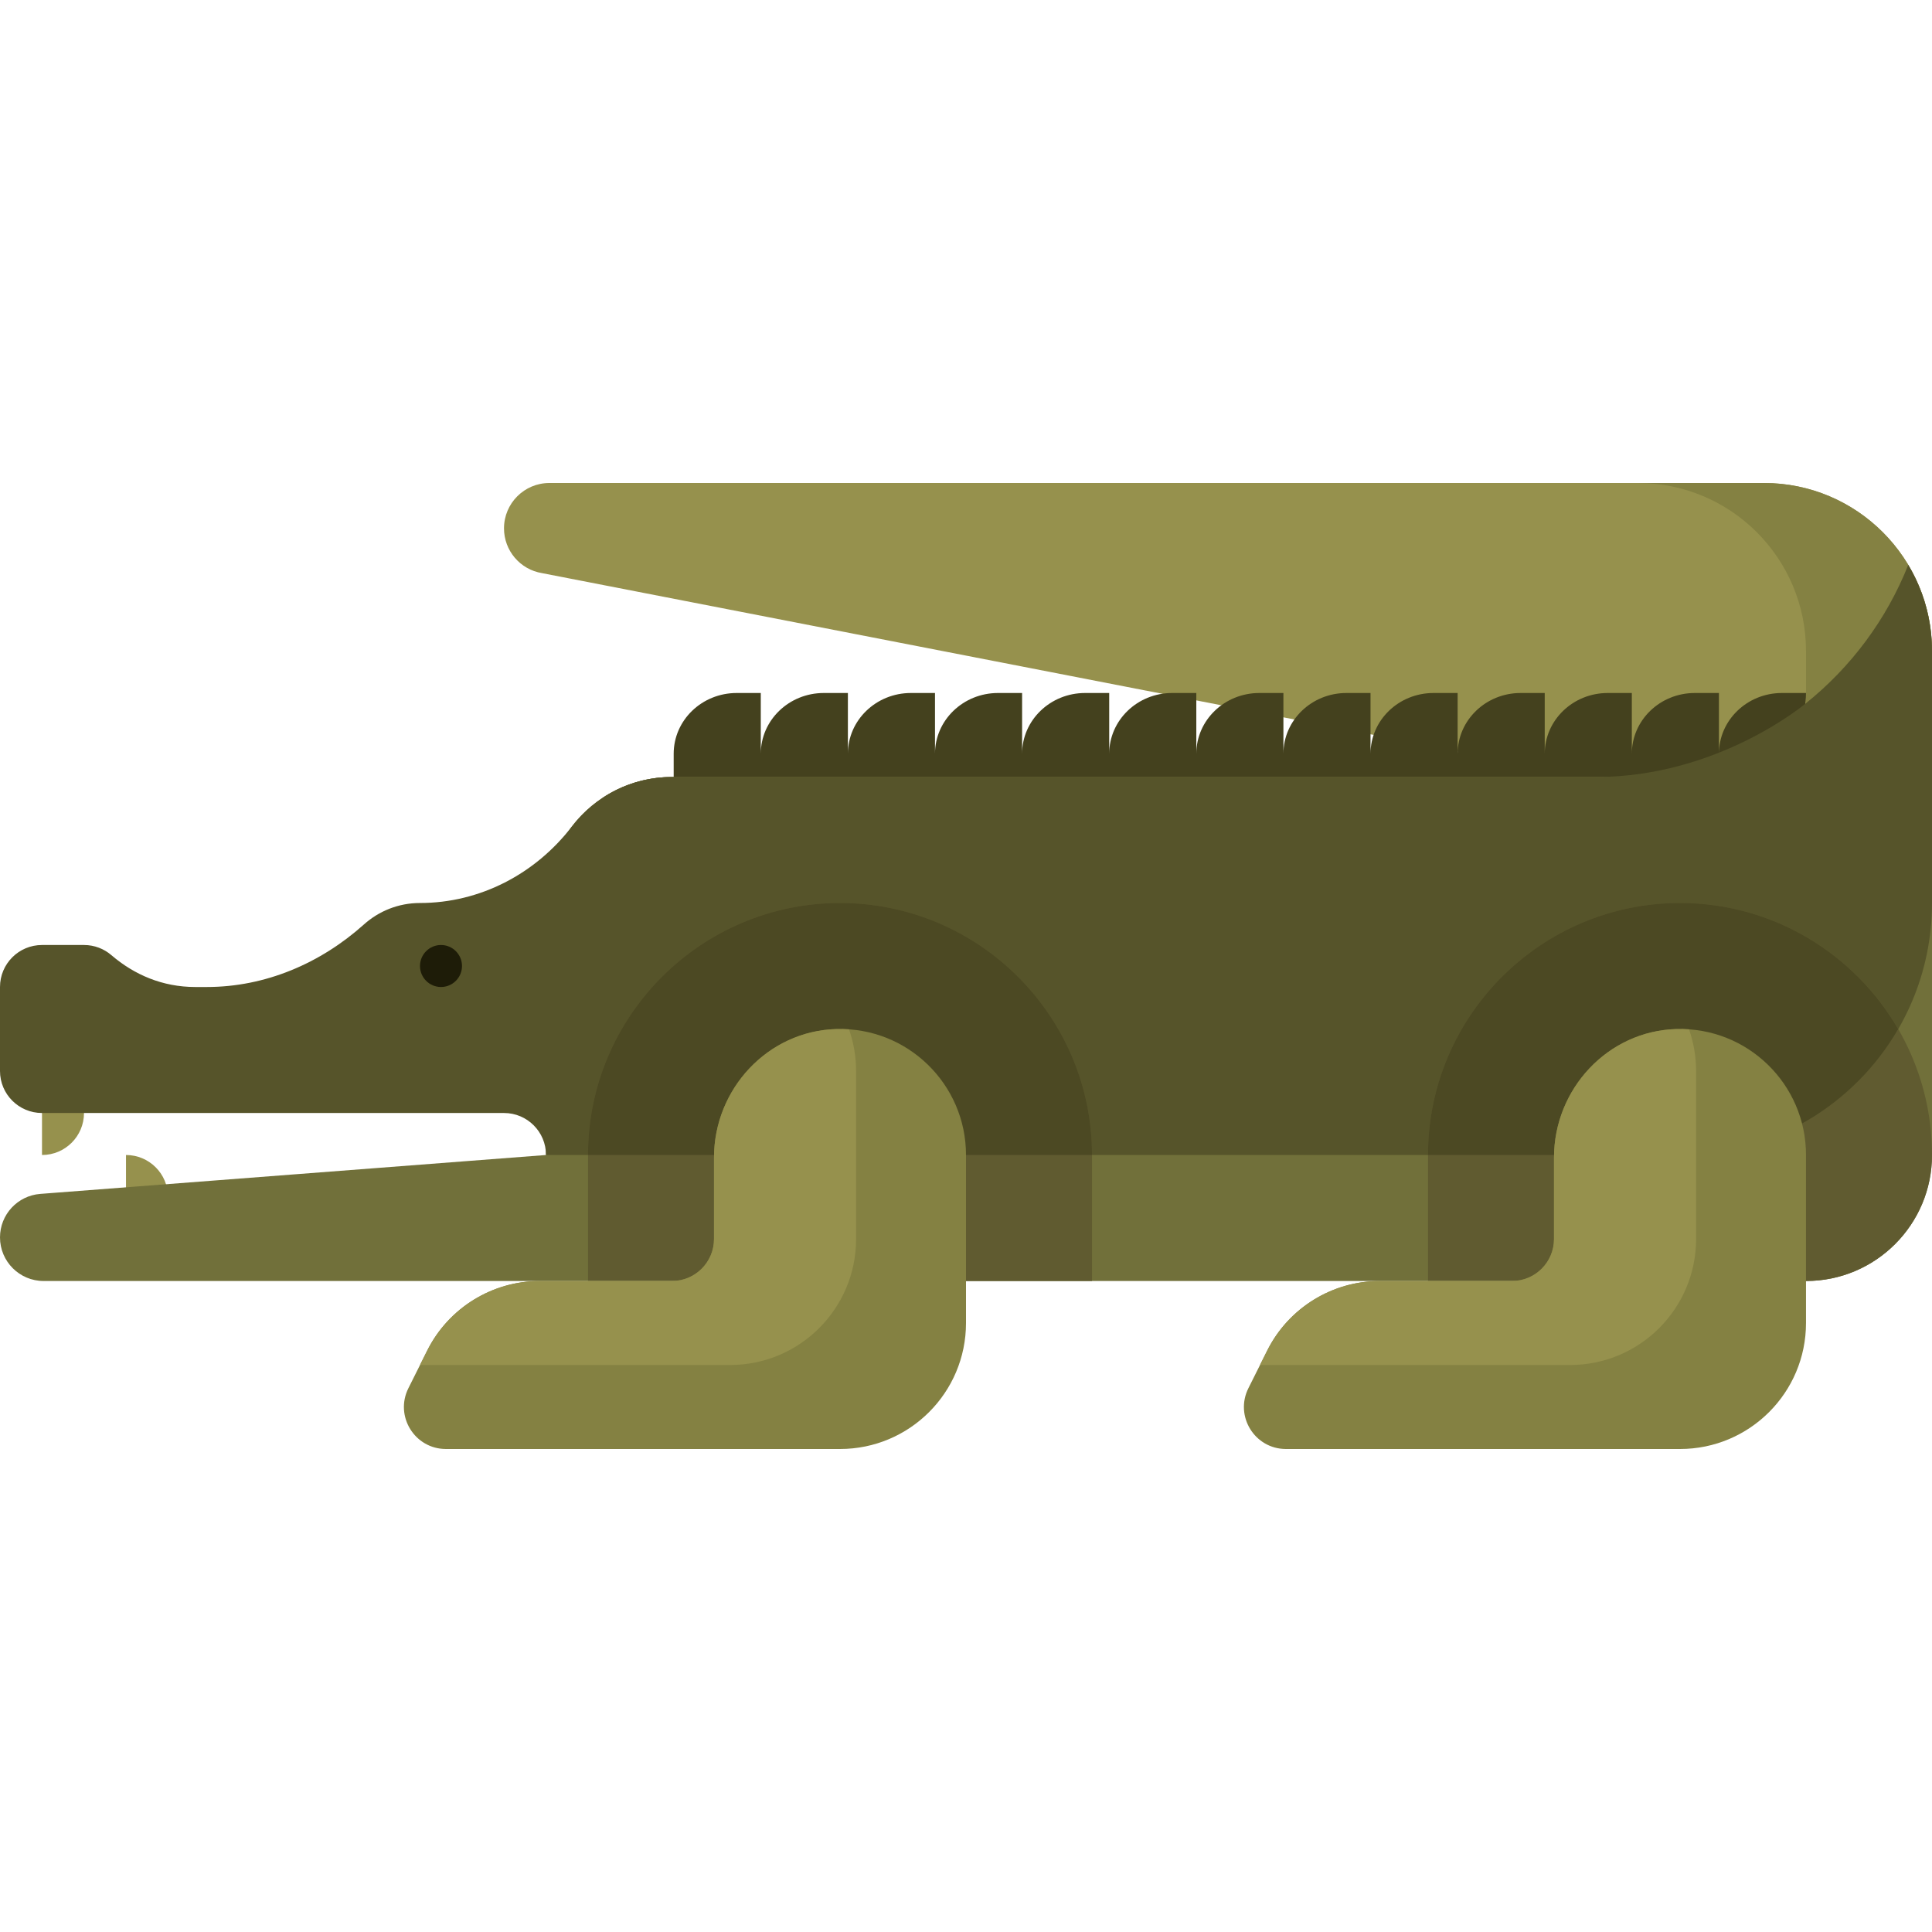 <!-- icon666.com - MILLIONS vector ICONS FREE --><svg version="1.1" id="Layer_1" xmlns="http://www.w3.org/2000/svg" xmlns:xlink="http://www.w3.org/1999/xlink" x="0px" y="0px" viewBox="0 0 460 460" style="enable-background:new 0 0 460 460;" xml:space="preserve"><g id="XMLID_2749_"><path id="XMLID_1474_" style="fill:#96914D;" d="M20,250v15c0,5.523-4.477,10-10,10v-10v-15H20z"/><path id="XMLID_1475_" style="fill:#96914D;" d="M30,275v10h10C40,279.477,35.523,275,30,275z"/><path id="XMLID_1369_" style="fill:#96914D;" d="M460,155v30l-30,15v-5l-300.919-58.535c-5.234-0.844-9.081-5.362-9.081-10.664 c0-5.965,4.836-10.801,10.801-10.801H390h30C442.091,115,460,132.909,460,155z"/><path id="XMLID_1482_" style="fill:#848142;" d="M460,155v30l-30,5v-35c0-22.091-17.909-40-40-40h30 C442.091,115,460,132.909,460,155z"/><path id="XMLID_1713_" style="fill:#44411E;" d="M143.419,190c4.75-3.157,10.449-5,16.581-5h0.4v-5.534 c0-7.989,6.716-14.466,15-14.466h5.739v14.466c0-7.989,6.716-14.466,15-14.466h5.739v14.466c0-7.989,6.716-14.466,15-14.466h5.738 v14.466c0-7.989,6.716-14.466,15-14.466h5.739v14.466c0-7.989,6.716-14.466,15-14.466h5.739v14.466c0-7.989,6.716-14.466,15-14.466 h5.739v14.466c0-7.989,6.716-14.466,15-14.466h5.739v14.466c0-7.989,6.716-14.466,15-14.466h5.738v14.466 c0-7.989,6.716-14.466,15-14.466h5.739v14.466c0-7.989,6.716-14.466,15-14.466h5.739v14.466c0-7.989,6.716-14.466,15-14.466h5.738 v14.466c0-7.989,6.716-14.466,15-14.466h5.739v14.466c0-7.989,6.716-14.466,15-14.466H430c0,11.046-8.954,20-20,20h-2v5H143.419z" /><path id="XMLID_1471_" style="fill:#71703A;" d="M460,185v90c0,16.569-13.431,30-30,30H130H10.384C4.649,305,0,300.351,0,294.616 l0,0c0-5.426,4.177-9.937,9.588-10.354L130,275v-60c0-16.569,13.431-30,30-30H460z"/><path id="XMLID_1481_" style="fill:#56542A;" d="M460,154.998V185v30c0,33.137-26.863,60-60,60H130c0-5.523-4.477-10-10-10H80H30 H10c-5.523,0-10-4.477-10-10v-20c0-5.523,4.477-10,10-10h10c2.485,0,4.759,0.907,6.508,2.407C31.959,232.083,38.693,235,46.494,235 h2.758c13.912,0,27.043-5.61,37.402-14.896C90.194,216.93,94.872,215,100,215c14.273,0,27.496-6.923,36.185-18.247 C141.668,189.607,150.296,185,160,185h220c29.125,0,49.774-17.393,49.856-17.458c10.796-8.627,19.307-19.993,24.489-33.047 C457.933,140.491,460,147.502,460,154.998z"/><path id="XMLID_1473_" style="fill:#605B30;" d="M260,275v30H140v-30c0-33.084,26.916-60,60-60S260,241.916,260,275z"/><path id="XMLID_1477_" style="fill:#4C4923;" d="M260,275H140c0-33.084,26.916-60,60-60S260,241.916,260,275z"/><path id="XMLID_2191_" style="fill:#605B30;" d="M400,215c-33.084,0-60,26.916-60,60v30h90c16.569,0,30-13.431,30-30 C460,241.916,433.084,215,400,215z"/><path id="XMLID_2180_" style="fill:#4C4923;" d="M400,215c-33.084,0-60,26.916-60,60h60c22.196,0,41.562-12.061,51.94-29.978 C441.553,227.094,422.168,215,400,215z"/><path id="XMLID_1463_" style="fill:#848142;" d="M230,275v30v10c0,16.569-13.431,30-30,30h-93.82 c-7.434,0-12.269-7.823-8.944-14.472l4.472-8.944C106.79,311.42,117.178,305,128.541,305H160c5.523,0,10-4.477,10-10v-19.376 c0-16.347,12.816-30.164,29.157-30.613C216.11,244.547,230,258.151,230,275z"/><path id="XMLID_1462_" style="fill:#96914D;" d="M202.144,245.079c1.089,3.106,1.689,6.443,1.689,9.921v30v10 c0,16.569-13.431,30-30,30H100l1.708-3.417C106.79,311.42,117.178,305,128.541,305H160c5.523,0,10-4.477,10-10v-19.376 c0-16.347,12.816-30.164,29.157-30.613C200.165,244.984,201.16,245.01,202.144,245.079z"/><path id="XMLID_2172_" style="fill:#848142;" d="M399.157,245.011C382.816,245.46,370,259.277,370,275.624V295 c0,5.523-4.477,10-10,10h-31.459c-11.363,0-21.751,6.42-26.833,16.584l-4.472,8.944c-3.324,6.649,1.51,14.472,8.944,14.472H400 c16.569,0,30-13.431,30-30v-10v-30C430,258.151,416.11,244.547,399.157,245.011z"/><path id="XMLID_2170_" style="fill:#96914D;" d="M402.144,245.079c-0.984-0.07-1.979-0.095-2.987-0.068 C382.816,245.46,370,259.277,370,275.624V295c0,5.523-4.477,10-10,10h-31.459c-11.363,0-21.751,6.42-26.833,16.583L300,325h73.833 c16.569,0,30-13.431,30-30v-10v-30C403.833,251.522,403.232,248.186,402.144,245.079z"/><path id="XMLID_1121_" style="fill:#1E1C08;" d="M110,230c0,2.761-2.239,5-5,5s-5-2.239-5-5s2.239-5,5-5S110,227.239,110,230z"/></g></svg>